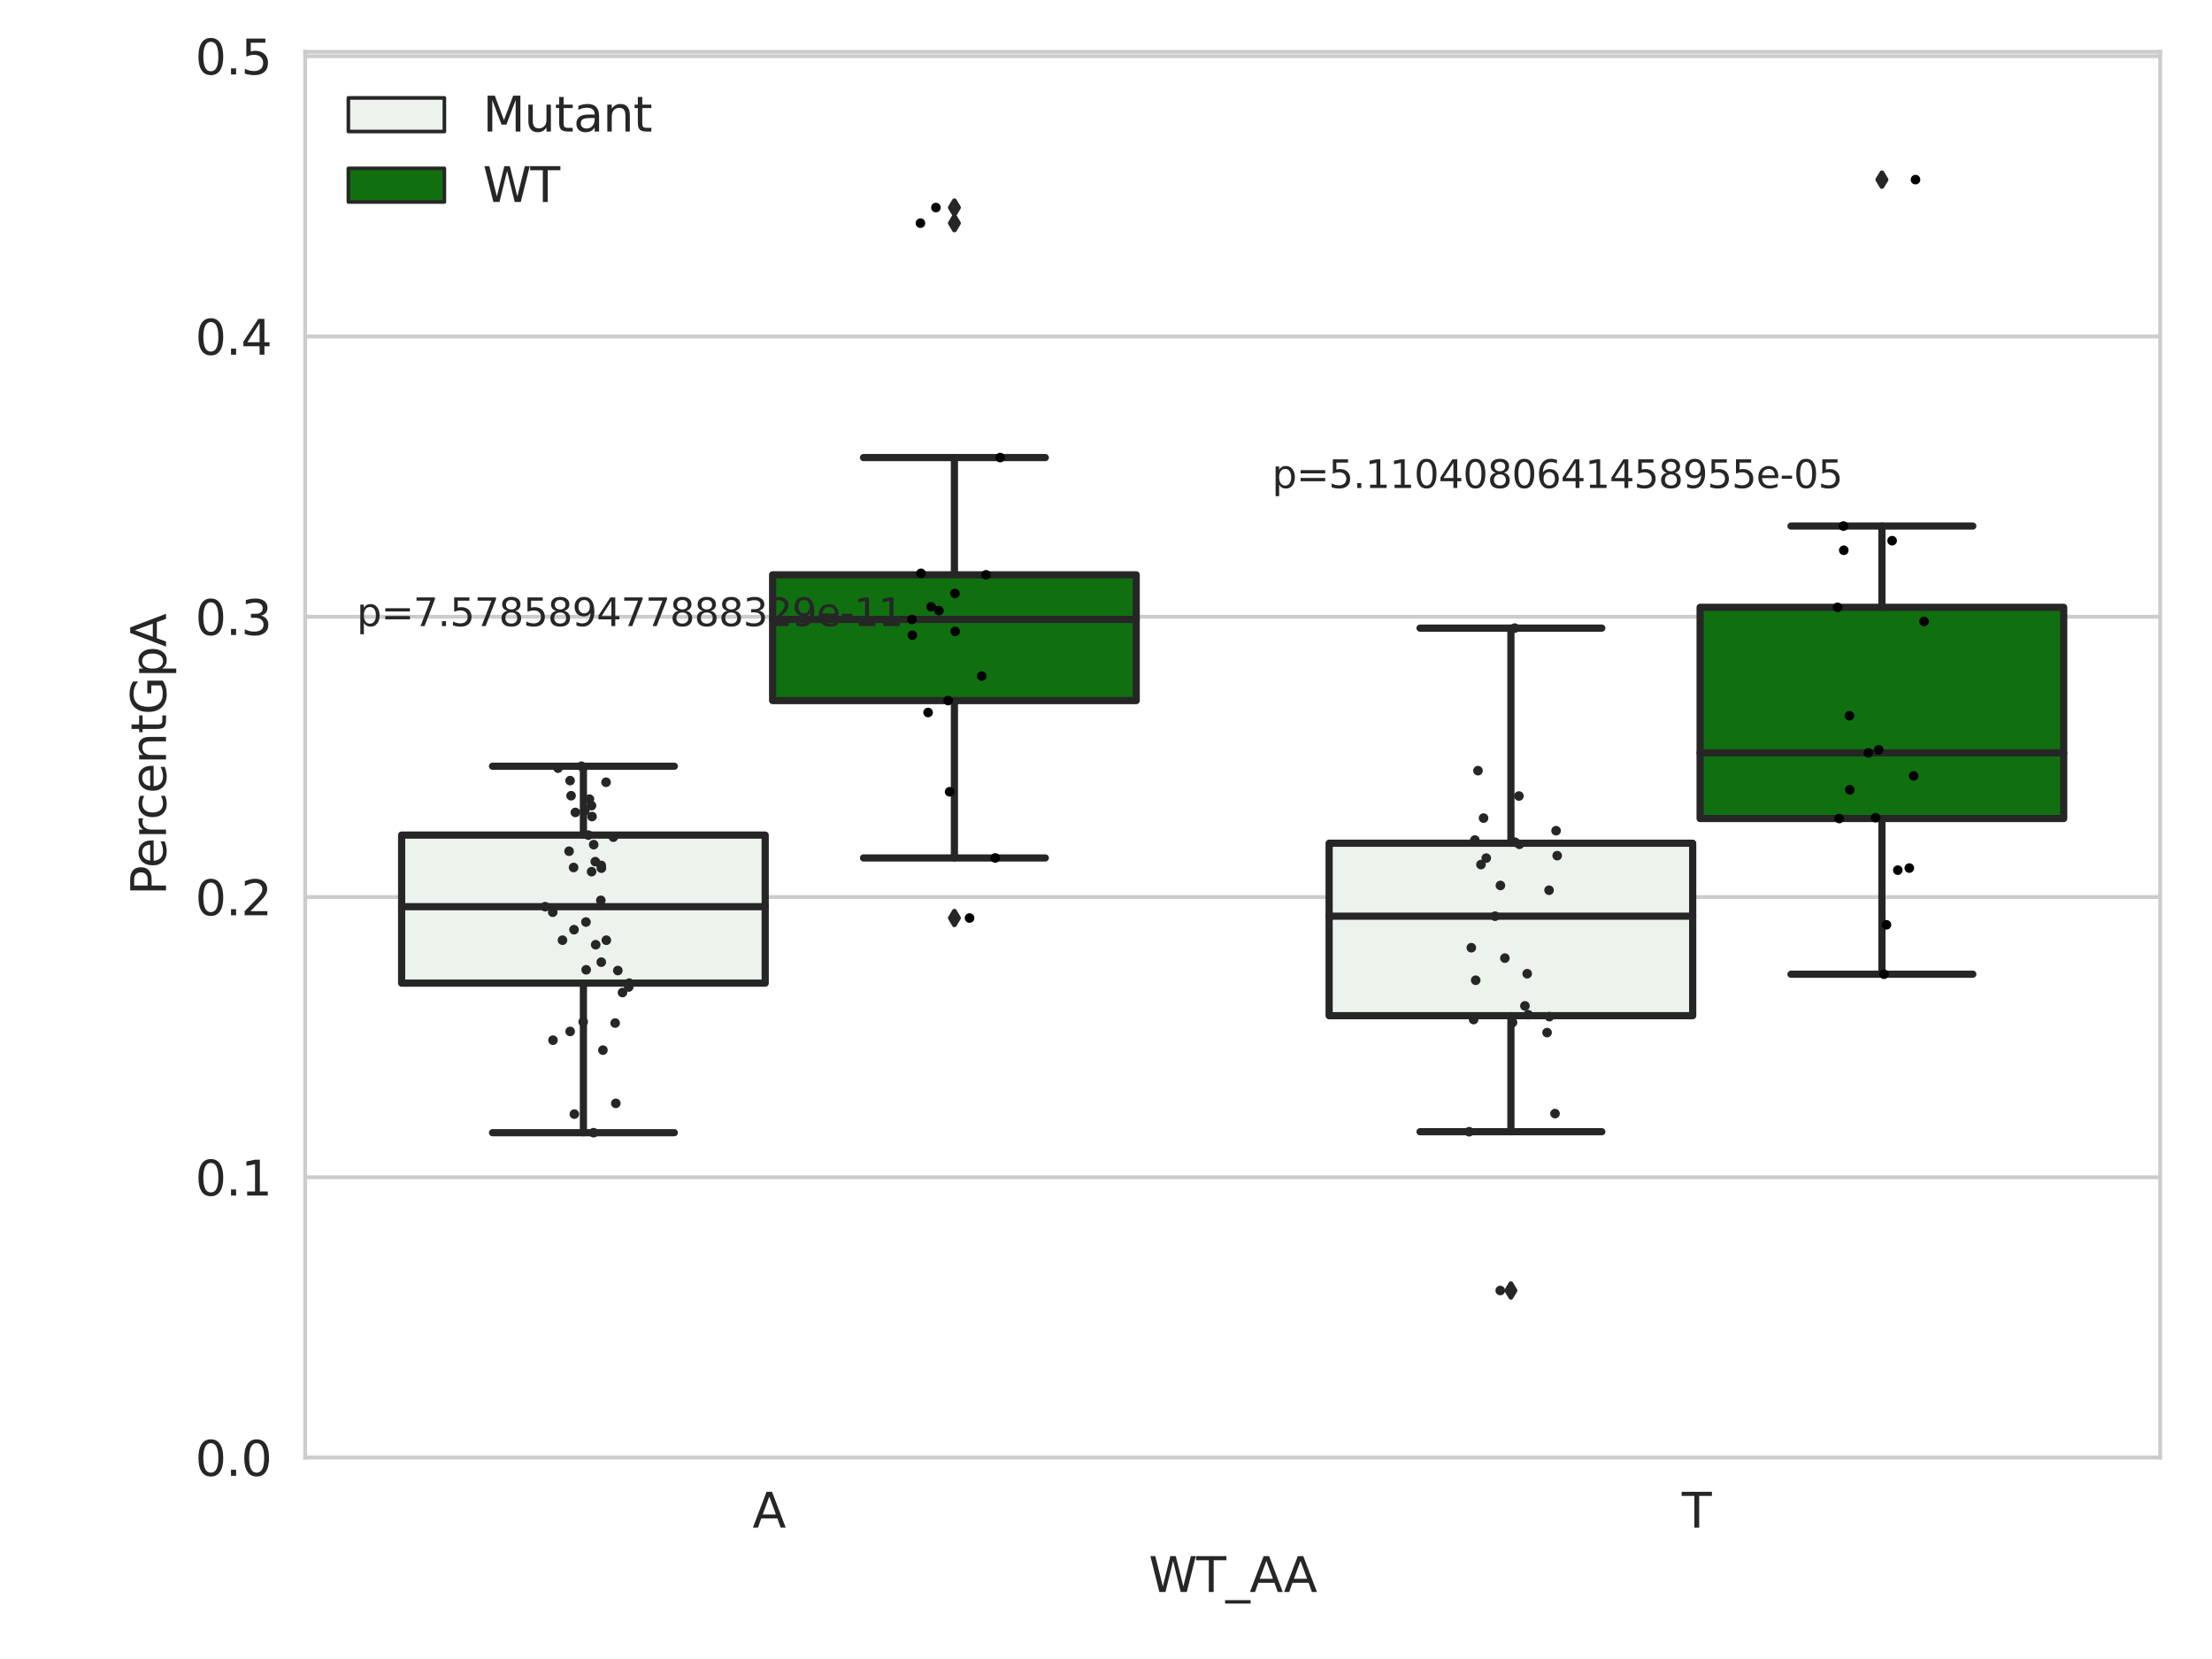 <?xml version="1.0" encoding="utf-8" standalone="no"?>
<!DOCTYPE svg PUBLIC "-//W3C//DTD SVG 1.1//EN"
  "http://www.w3.org/Graphics/SVG/1.1/DTD/svg11.dtd">
<svg xmlns:xlink="http://www.w3.org/1999/xlink" width="460.8pt" height="345.6pt" viewBox="0 0 460.8 345.6" xmlns="http://www.w3.org/2000/svg" version="1.1">
 <defs>
  <style type="text/css">*{stroke-linejoin: round; stroke-linecap: butt}</style>
 </defs>
 <g id="figure_1">
  <g id="patch_1">
   <path d="M 0 345.6 
L 460.8 345.6 
L 460.8 0 
L 0 0 
z
" style="fill: #ffffff"/>
  </g>
  <g id="axes_1">
   <g id="patch_2">
    <path d="M 63.571 303.64 
L 450 303.64 
L 450 10.8 
L 63.571 10.8 
z
" style="fill: #ffffff"/>
   </g>
   <g id="matplotlib.axis_1">
    <g id="xtick_1">
     <g id="text_1">
      <!-- A -->
      <g style="fill: #262626" transform="translate(156.758 318.238)scale(0.1 -0.1)">
       <defs>
        <path id="DejaVuSans-41" d="M 2188 4044 
L 1331 1722 
L 3047 1722 
L 2188 4044 
z
M 1831 4666 
L 2547 4666 
L 4325 0 
L 3669 0 
L 3244 1197 
L 1141 1197 
L 716 0 
L 50 0 
L 1831 4666 
z
" transform="scale(0.016)"/>
       </defs>
       <use xlink:href="#DejaVuSans-41"/>
      </g>
     </g>
    </g>
    <g id="xtick_2">
     <g id="text_2">
      <!-- T -->
      <g style="fill: #262626" transform="translate(350.339 318.238)scale(0.1 -0.1)">
       <defs>
        <path id="DejaVuSans-54" d="M -19 4666 
L 3928 4666 
L 3928 4134 
L 2272 4134 
L 2272 0 
L 1638 0 
L 1638 4134 
L -19 4134 
L -19 4666 
z
" transform="scale(0.016)"/>
       </defs>
       <use xlink:href="#DejaVuSans-54"/>
      </g>
     </g>
    </g>
    <g id="text_3">
     <!-- WT_AA -->
     <g style="fill: #262626" transform="translate(239.31 331.638)scale(0.1 -0.1)">
      <defs>
       <path id="DejaVuSans-57" d="M 213 4666 
L 850 4666 
L 1831 722 
L 2809 4666 
L 3519 4666 
L 4500 722 
L 5478 4666 
L 6119 4666 
L 4947 0 
L 4153 0 
L 3169 4050 
L 2175 0 
L 1381 0 
L 213 4666 
z
" transform="scale(0.016)"/>
       <path id="DejaVuSans-5f" d="M 3263 -1063 
L 3263 -1509 
L -63 -1509 
L -63 -1063 
L 3263 -1063 
z
" transform="scale(0.016)"/>
      </defs>
      <use xlink:href="#DejaVuSans-57"/>
      <use xlink:href="#DejaVuSans-54" x="98.877"/>
      <use xlink:href="#DejaVuSans-5f" x="159.961"/>
      <use xlink:href="#DejaVuSans-41" x="209.961"/>
      <use xlink:href="#DejaVuSans-41" x="281.119"/>
     </g>
    </g>
   </g>
   <g id="matplotlib.axis_2">
    <g id="ytick_1">
     <g id="line2d_1">
      <path d="M 63.571 303.64 
L 450 303.64 
" clip-path="url(#pc7725f3b9b)" style="fill: none; stroke: #cccccc; stroke-width: 0.8; stroke-linecap: round"/>
     </g>
     <g id="text_4">
      <!-- 0.0 -->
      <g style="fill: #262626" transform="translate(40.668 307.439)scale(0.1 -0.1)">
       <defs>
        <path id="DejaVuSans-30" d="M 2034 4250 
Q 1547 4250 1301 3770 
Q 1056 3291 1056 2328 
Q 1056 1369 1301 889 
Q 1547 409 2034 409 
Q 2525 409 2770 889 
Q 3016 1369 3016 2328 
Q 3016 3291 2770 3770 
Q 2525 4250 2034 4250 
z
M 2034 4750 
Q 2819 4750 3233 4129 
Q 3647 3509 3647 2328 
Q 3647 1150 3233 529 
Q 2819 -91 2034 -91 
Q 1250 -91 836 529 
Q 422 1150 422 2328 
Q 422 3509 836 4129 
Q 1250 4750 2034 4750 
z
" transform="scale(0.016)"/>
        <path id="DejaVuSans-2e" d="M 684 794 
L 1344 794 
L 1344 0 
L 684 0 
L 684 794 
z
" transform="scale(0.016)"/>
       </defs>
       <use xlink:href="#DejaVuSans-30"/>
       <use xlink:href="#DejaVuSans-2e" x="63.623"/>
       <use xlink:href="#DejaVuSans-30" x="95.41"/>
      </g>
     </g>
    </g>
    <g id="ytick_2">
     <g id="line2d_2">
      <path d="M 63.571 245.254 
L 450 245.254 
" clip-path="url(#pc7725f3b9b)" style="fill: none; stroke: #cccccc; stroke-width: 0.8; stroke-linecap: round"/>
     </g>
     <g id="text_5">
      <!-- 0.1 -->
      <g style="fill: #262626" transform="translate(40.668 249.053)scale(0.1 -0.1)">
       <defs>
        <path id="DejaVuSans-31" d="M 794 531 
L 1825 531 
L 1825 4091 
L 703 3866 
L 703 4441 
L 1819 4666 
L 2450 4666 
L 2450 531 
L 3481 531 
L 3481 0 
L 794 0 
L 794 531 
z
" transform="scale(0.016)"/>
       </defs>
       <use xlink:href="#DejaVuSans-30"/>
       <use xlink:href="#DejaVuSans-2e" x="63.623"/>
       <use xlink:href="#DejaVuSans-31" x="95.41"/>
      </g>
     </g>
    </g>
    <g id="ytick_3">
     <g id="line2d_3">
      <path d="M 63.571 186.867 
L 450 186.867 
" clip-path="url(#pc7725f3b9b)" style="fill: none; stroke: #cccccc; stroke-width: 0.8; stroke-linecap: round"/>
     </g>
     <g id="text_6">
      <!-- 0.2 -->
      <g style="fill: #262626" transform="translate(40.668 190.666)scale(0.1 -0.1)">
       <defs>
        <path id="DejaVuSans-32" d="M 1228 531 
L 3431 531 
L 3431 0 
L 469 0 
L 469 531 
Q 828 903 1448 1529 
Q 2069 2156 2228 2338 
Q 2531 2678 2651 2914 
Q 2772 3150 2772 3378 
Q 2772 3750 2511 3984 
Q 2250 4219 1831 4219 
Q 1534 4219 1204 4116 
Q 875 4013 500 3803 
L 500 4441 
Q 881 4594 1212 4672 
Q 1544 4750 1819 4750 
Q 2544 4750 2975 4387 
Q 3406 4025 3406 3419 
Q 3406 3131 3298 2873 
Q 3191 2616 2906 2266 
Q 2828 2175 2409 1742 
Q 1991 1309 1228 531 
z
" transform="scale(0.016)"/>
       </defs>
       <use xlink:href="#DejaVuSans-30"/>
       <use xlink:href="#DejaVuSans-2e" x="63.623"/>
       <use xlink:href="#DejaVuSans-32" x="95.41"/>
      </g>
     </g>
    </g>
    <g id="ytick_4">
     <g id="line2d_4">
      <path d="M 63.571 128.481 
L 450 128.481 
" clip-path="url(#pc7725f3b9b)" style="fill: none; stroke: #cccccc; stroke-width: 0.8; stroke-linecap: round"/>
     </g>
     <g id="text_7">
      <!-- 0.3 -->
      <g style="fill: #262626" transform="translate(40.668 132.28)scale(0.1 -0.1)">
       <defs>
        <path id="DejaVuSans-33" d="M 2597 2516 
Q 3050 2419 3304 2112 
Q 3559 1806 3559 1356 
Q 3559 666 3084 287 
Q 2609 -91 1734 -91 
Q 1441 -91 1130 -33 
Q 819 25 488 141 
L 488 750 
Q 750 597 1062 519 
Q 1375 441 1716 441 
Q 2309 441 2620 675 
Q 2931 909 2931 1356 
Q 2931 1769 2642 2001 
Q 2353 2234 1838 2234 
L 1294 2234 
L 1294 2753 
L 1863 2753 
Q 2328 2753 2575 2939 
Q 2822 3125 2822 3475 
Q 2822 3834 2567 4026 
Q 2313 4219 1838 4219 
Q 1578 4219 1281 4162 
Q 984 4106 628 3988 
L 628 4550 
Q 988 4650 1302 4700 
Q 1616 4750 1894 4750 
Q 2613 4750 3031 4423 
Q 3450 4097 3450 3541 
Q 3450 3153 3228 2886 
Q 3006 2619 2597 2516 
z
" transform="scale(0.016)"/>
       </defs>
       <use xlink:href="#DejaVuSans-30"/>
       <use xlink:href="#DejaVuSans-2e" x="63.623"/>
       <use xlink:href="#DejaVuSans-33" x="95.41"/>
      </g>
     </g>
    </g>
    <g id="ytick_5">
     <g id="line2d_5">
      <path d="M 63.571 70.094 
L 450 70.094 
" clip-path="url(#pc7725f3b9b)" style="fill: none; stroke: #cccccc; stroke-width: 0.8; stroke-linecap: round"/>
     </g>
     <g id="text_8">
      <!-- 0.4 -->
      <g style="fill: #262626" transform="translate(40.668 73.893)scale(0.1 -0.1)">
       <defs>
        <path id="DejaVuSans-34" d="M 2419 4116 
L 825 1625 
L 2419 1625 
L 2419 4116 
z
M 2253 4666 
L 3047 4666 
L 3047 1625 
L 3713 1625 
L 3713 1100 
L 3047 1100 
L 3047 0 
L 2419 0 
L 2419 1100 
L 313 1100 
L 313 1709 
L 2253 4666 
z
" transform="scale(0.016)"/>
       </defs>
       <use xlink:href="#DejaVuSans-30"/>
       <use xlink:href="#DejaVuSans-2e" x="63.623"/>
       <use xlink:href="#DejaVuSans-34" x="95.41"/>
      </g>
     </g>
    </g>
    <g id="ytick_6">
     <g id="line2d_6">
      <path d="M 63.571 11.708 
L 450 11.708 
" clip-path="url(#pc7725f3b9b)" style="fill: none; stroke: #cccccc; stroke-width: 0.8; stroke-linecap: round"/>
     </g>
     <g id="text_9">
      <!-- 0.5 -->
      <g style="fill: #262626" transform="translate(40.668 15.507)scale(0.1 -0.1)">
       <defs>
        <path id="DejaVuSans-35" d="M 691 4666 
L 3169 4666 
L 3169 4134 
L 1269 4134 
L 1269 2991 
Q 1406 3038 1543 3061 
Q 1681 3084 1819 3084 
Q 2600 3084 3056 2656 
Q 3513 2228 3513 1497 
Q 3513 744 3044 326 
Q 2575 -91 1722 -91 
Q 1428 -91 1123 -41 
Q 819 9 494 109 
L 494 744 
Q 775 591 1075 516 
Q 1375 441 1709 441 
Q 2250 441 2565 725 
Q 2881 1009 2881 1497 
Q 2881 1984 2565 2268 
Q 2250 2553 1709 2553 
Q 1456 2553 1204 2497 
Q 953 2441 691 2322 
L 691 4666 
z
" transform="scale(0.016)"/>
       </defs>
       <use xlink:href="#DejaVuSans-30"/>
       <use xlink:href="#DejaVuSans-2e" x="63.623"/>
       <use xlink:href="#DejaVuSans-35" x="95.41"/>
      </g>
     </g>
    </g>
    <g id="text_10">
     <!-- PercentGpA -->
     <g style="fill: #262626" transform="translate(34.588 186.497)rotate(-90)scale(0.1 -0.1)">
      <defs>
       <path id="DejaVuSans-50" d="M 1259 4147 
L 1259 2394 
L 2053 2394 
Q 2494 2394 2734 2622 
Q 2975 2850 2975 3272 
Q 2975 3691 2734 3919 
Q 2494 4147 2053 4147 
L 1259 4147 
z
M 628 4666 
L 2053 4666 
Q 2838 4666 3239 4311 
Q 3641 3956 3641 3272 
Q 3641 2581 3239 2228 
Q 2838 1875 2053 1875 
L 1259 1875 
L 1259 0 
L 628 0 
L 628 4666 
z
" transform="scale(0.016)"/>
       <path id="DejaVuSans-65" d="M 3597 1894 
L 3597 1613 
L 953 1613 
Q 991 1019 1311 708 
Q 1631 397 2203 397 
Q 2534 397 2845 478 
Q 3156 559 3463 722 
L 3463 178 
Q 3153 47 2828 -22 
Q 2503 -91 2169 -91 
Q 1331 -91 842 396 
Q 353 884 353 1716 
Q 353 2575 817 3079 
Q 1281 3584 2069 3584 
Q 2775 3584 3186 3129 
Q 3597 2675 3597 1894 
z
M 3022 2063 
Q 3016 2534 2758 2815 
Q 2500 3097 2075 3097 
Q 1594 3097 1305 2825 
Q 1016 2553 972 2059 
L 3022 2063 
z
" transform="scale(0.016)"/>
       <path id="DejaVuSans-72" d="M 2631 2963 
Q 2534 3019 2420 3045 
Q 2306 3072 2169 3072 
Q 1681 3072 1420 2755 
Q 1159 2438 1159 1844 
L 1159 0 
L 581 0 
L 581 3500 
L 1159 3500 
L 1159 2956 
Q 1341 3275 1631 3429 
Q 1922 3584 2338 3584 
Q 2397 3584 2469 3576 
Q 2541 3569 2628 3553 
L 2631 2963 
z
" transform="scale(0.016)"/>
       <path id="DejaVuSans-63" d="M 3122 3366 
L 3122 2828 
Q 2878 2963 2633 3030 
Q 2388 3097 2138 3097 
Q 1578 3097 1268 2742 
Q 959 2388 959 1747 
Q 959 1106 1268 751 
Q 1578 397 2138 397 
Q 2388 397 2633 464 
Q 2878 531 3122 666 
L 3122 134 
Q 2881 22 2623 -34 
Q 2366 -91 2075 -91 
Q 1284 -91 818 406 
Q 353 903 353 1747 
Q 353 2603 823 3093 
Q 1294 3584 2113 3584 
Q 2378 3584 2631 3529 
Q 2884 3475 3122 3366 
z
" transform="scale(0.016)"/>
       <path id="DejaVuSans-6e" d="M 3513 2113 
L 3513 0 
L 2938 0 
L 2938 2094 
Q 2938 2591 2744 2837 
Q 2550 3084 2163 3084 
Q 1697 3084 1428 2787 
Q 1159 2491 1159 1978 
L 1159 0 
L 581 0 
L 581 3500 
L 1159 3500 
L 1159 2956 
Q 1366 3272 1645 3428 
Q 1925 3584 2291 3584 
Q 2894 3584 3203 3211 
Q 3513 2838 3513 2113 
z
" transform="scale(0.016)"/>
       <path id="DejaVuSans-74" d="M 1172 4494 
L 1172 3500 
L 2356 3500 
L 2356 3053 
L 1172 3053 
L 1172 1153 
Q 1172 725 1289 603 
Q 1406 481 1766 481 
L 2356 481 
L 2356 0 
L 1766 0 
Q 1100 0 847 248 
Q 594 497 594 1153 
L 594 3053 
L 172 3053 
L 172 3500 
L 594 3500 
L 594 4494 
L 1172 4494 
z
" transform="scale(0.016)"/>
       <path id="DejaVuSans-47" d="M 3809 666 
L 3809 1919 
L 2778 1919 
L 2778 2438 
L 4434 2438 
L 4434 434 
Q 4069 175 3628 42 
Q 3188 -91 2688 -91 
Q 1594 -91 976 548 
Q 359 1188 359 2328 
Q 359 3472 976 4111 
Q 1594 4750 2688 4750 
Q 3144 4750 3555 4637 
Q 3966 4525 4313 4306 
L 4313 3634 
Q 3963 3931 3569 4081 
Q 3175 4231 2741 4231 
Q 1884 4231 1454 3753 
Q 1025 3275 1025 2328 
Q 1025 1384 1454 906 
Q 1884 428 2741 428 
Q 3075 428 3337 486 
Q 3600 544 3809 666 
z
" transform="scale(0.016)"/>
       <path id="DejaVuSans-70" d="M 1159 525 
L 1159 -1331 
L 581 -1331 
L 581 3500 
L 1159 3500 
L 1159 2969 
Q 1341 3281 1617 3432 
Q 1894 3584 2278 3584 
Q 2916 3584 3314 3078 
Q 3713 2572 3713 1747 
Q 3713 922 3314 415 
Q 2916 -91 2278 -91 
Q 1894 -91 1617 61 
Q 1341 213 1159 525 
z
M 3116 1747 
Q 3116 2381 2855 2742 
Q 2594 3103 2138 3103 
Q 1681 3103 1420 2742 
Q 1159 2381 1159 1747 
Q 1159 1113 1420 752 
Q 1681 391 2138 391 
Q 2594 391 2855 752 
Q 3116 1113 3116 1747 
z
" transform="scale(0.016)"/>
      </defs>
      <use xlink:href="#DejaVuSans-50"/>
      <use xlink:href="#DejaVuSans-65" x="56.678"/>
      <use xlink:href="#DejaVuSans-72" x="118.201"/>
      <use xlink:href="#DejaVuSans-63" x="157.064"/>
      <use xlink:href="#DejaVuSans-65" x="212.045"/>
      <use xlink:href="#DejaVuSans-6e" x="273.568"/>
      <use xlink:href="#DejaVuSans-74" x="336.947"/>
      <use xlink:href="#DejaVuSans-47" x="376.156"/>
      <use xlink:href="#DejaVuSans-70" x="453.646"/>
      <use xlink:href="#DejaVuSans-41" x="517.123"/>
     </g>
    </g>
   </g>
   <g id="patch_3">
    <path d="M 83.666 204.808 
L 159.406 204.808 
L 159.406 173.966 
L 83.666 173.966 
L 83.666 204.808 
z
" clip-path="url(#pc7725f3b9b)" style="fill: #ecf2ec; stroke: #262626; stroke-width: 1.5; stroke-linejoin: miter"/>
   </g>
   <g id="patch_4">
    <path d="M 160.951 145.947 
L 236.691 145.947 
L 236.691 119.747 
L 160.951 119.747 
L 160.951 145.947 
z
" clip-path="url(#pc7725f3b9b)" style="fill: #107010; stroke: #262626; stroke-width: 1.5; stroke-linejoin: miter"/>
   </g>
   <g id="patch_5">
    <path d="M 276.88 211.583 
L 352.62 211.583 
L 352.62 175.662 
L 276.88 175.662 
L 276.88 211.583 
z
" clip-path="url(#pc7725f3b9b)" style="fill: #ecf2ec; stroke: #262626; stroke-width: 1.5; stroke-linejoin: miter"/>
   </g>
   <g id="patch_6">
    <path d="M 354.166 170.511 
L 429.906 170.511 
L 429.906 126.515 
L 354.166 126.515 
L 354.166 170.511 
z
" clip-path="url(#pc7725f3b9b)" style="fill: #107010; stroke: #262626; stroke-width: 1.5; stroke-linejoin: miter"/>
   </g>
   <g id="patch_7">
    <path d="M 160.178 303.64 
L 160.178 303.64 
L 160.178 303.64 
L 160.178 303.64 
z
" clip-path="url(#pc7725f3b9b)" style="fill: #ecf2ec; stroke: #262626; stroke-width: 0.75; stroke-linejoin: miter"/>
   </g>
   <g id="patch_8">
    <path d="M 160.178 303.64 
L 160.178 303.64 
L 160.178 303.64 
L 160.178 303.64 
z
" clip-path="url(#pc7725f3b9b)" style="fill: #107010; stroke: #262626; stroke-width: 0.75; stroke-linejoin: miter"/>
   </g>
   <g id="PathCollection_1"/>
   <g id="PathCollection_2"/>
   <g id="line2d_7">
    <path d="M 121.536 204.808 
L 121.536 235.961 
" clip-path="url(#pc7725f3b9b)" style="fill: none; stroke: #262626; stroke-width: 1.5; stroke-linecap: round"/>
   </g>
   <g id="line2d_8">
    <path d="M 121.536 173.966 
L 121.536 159.619 
" clip-path="url(#pc7725f3b9b)" style="fill: none; stroke: #262626; stroke-width: 1.5; stroke-linecap: round"/>
   </g>
   <g id="line2d_9">
    <path d="M 102.601 235.961 
L 140.471 235.961 
" clip-path="url(#pc7725f3b9b)" style="fill: none; stroke: #262626; stroke-width: 1.5; stroke-linecap: round"/>
   </g>
   <g id="line2d_10">
    <path d="M 102.601 159.619 
L 140.471 159.619 
" clip-path="url(#pc7725f3b9b)" style="fill: none; stroke: #262626; stroke-width: 1.5; stroke-linecap: round"/>
   </g>
   <g id="line2d_11"/>
   <g id="line2d_12">
    <path d="M 198.821 145.947 
L 198.821 178.725 
" clip-path="url(#pc7725f3b9b)" style="fill: none; stroke: #262626; stroke-width: 1.5; stroke-linecap: round"/>
   </g>
   <g id="line2d_13">
    <path d="M 198.821 119.747 
L 198.821 95.32 
" clip-path="url(#pc7725f3b9b)" style="fill: none; stroke: #262626; stroke-width: 1.5; stroke-linecap: round"/>
   </g>
   <g id="line2d_14">
    <path d="M 179.886 178.725 
L 217.756 178.725 
" clip-path="url(#pc7725f3b9b)" style="fill: none; stroke: #262626; stroke-width: 1.5; stroke-linecap: round"/>
   </g>
   <g id="line2d_15">
    <path d="M 179.886 95.32 
L 217.756 95.32 
" clip-path="url(#pc7725f3b9b)" style="fill: none; stroke: #262626; stroke-width: 1.5; stroke-linecap: round"/>
   </g>
   <g id="line2d_16">
    <defs>
     <path id="m3c42272bd3" d="M -0 1.414 
L 0.849 0 
L 0 -1.414 
L -0.849 -0 
z
" style="stroke: #262626; stroke-linejoin: miter"/>
    </defs>
    <g clip-path="url(#pc7725f3b9b)">
     <use xlink:href="#m3c42272bd3" x="198.821" y="191.238" style="fill: #262626; stroke: #262626; stroke-linejoin: miter"/>
     <use xlink:href="#m3c42272bd3" x="198.821" y="43.237" style="fill: #262626; stroke: #262626; stroke-linejoin: miter"/>
     <use xlink:href="#m3c42272bd3" x="198.821" y="46.489" style="fill: #262626; stroke: #262626; stroke-linejoin: miter"/>
    </g>
   </g>
   <g id="line2d_17">
    <path d="M 314.75 211.583 
L 314.75 235.759 
" clip-path="url(#pc7725f3b9b)" style="fill: none; stroke: #262626; stroke-width: 1.5; stroke-linecap: round"/>
   </g>
   <g id="line2d_18">
    <path d="M 314.75 175.662 
L 314.75 130.849 
" clip-path="url(#pc7725f3b9b)" style="fill: none; stroke: #262626; stroke-width: 1.5; stroke-linecap: round"/>
   </g>
   <g id="line2d_19">
    <path d="M 295.815 235.759 
L 333.685 235.759 
" clip-path="url(#pc7725f3b9b)" style="fill: none; stroke: #262626; stroke-width: 1.5; stroke-linecap: round"/>
   </g>
   <g id="line2d_20">
    <path d="M 295.815 130.849 
L 333.685 130.849 
" clip-path="url(#pc7725f3b9b)" style="fill: none; stroke: #262626; stroke-width: 1.5; stroke-linecap: round"/>
   </g>
   <g id="line2d_21">
    <g clip-path="url(#pc7725f3b9b)">
     <use xlink:href="#m3c42272bd3" x="314.75" y="268.836" style="fill: #262626; stroke: #262626; stroke-linejoin: miter"/>
    </g>
   </g>
   <g id="line2d_22">
    <path d="M 392.036 170.511 
L 392.036 202.948 
" clip-path="url(#pc7725f3b9b)" style="fill: none; stroke: #262626; stroke-width: 1.5; stroke-linecap: round"/>
   </g>
   <g id="line2d_23">
    <path d="M 392.036 126.515 
L 392.036 109.589 
" clip-path="url(#pc7725f3b9b)" style="fill: none; stroke: #262626; stroke-width: 1.5; stroke-linecap: round"/>
   </g>
   <g id="line2d_24">
    <path d="M 373.101 202.948 
L 410.971 202.948 
" clip-path="url(#pc7725f3b9b)" style="fill: none; stroke: #262626; stroke-width: 1.5; stroke-linecap: round"/>
   </g>
   <g id="line2d_25">
    <path d="M 373.101 109.589 
L 410.971 109.589 
" clip-path="url(#pc7725f3b9b)" style="fill: none; stroke: #262626; stroke-width: 1.5; stroke-linecap: round"/>
   </g>
   <g id="line2d_26">
    <g clip-path="url(#pc7725f3b9b)">
     <use xlink:href="#m3c42272bd3" x="392.036" y="37.422" style="fill: #262626; stroke: #262626; stroke-linejoin: miter"/>
    </g>
   </g>
   <g id="line2d_27">
    <path d="M 83.666 188.88 
L 159.406 188.88 
" clip-path="url(#pc7725f3b9b)" style="fill: none; stroke: #262626; stroke-width: 1.5; stroke-linecap: round"/>
   </g>
   <g id="line2d_28">
    <path d="M 160.951 129.038 
L 236.691 129.038 
" clip-path="url(#pc7725f3b9b)" style="fill: none; stroke: #262626; stroke-width: 1.5; stroke-linecap: round"/>
   </g>
   <g id="line2d_29">
    <path d="M 276.88 190.86 
L 352.62 190.86 
" clip-path="url(#pc7725f3b9b)" style="fill: none; stroke: #262626; stroke-width: 1.5; stroke-linecap: round"/>
   </g>
   <g id="line2d_30">
    <path d="M 354.166 156.839 
L 429.906 156.839 
" clip-path="url(#pc7725f3b9b)" style="fill: none; stroke: #262626; stroke-width: 1.5; stroke-linecap: round"/>
   </g>
   <g id="patch_9">
    <path d="M 63.571 303.64 
L 63.571 10.8 
" style="fill: none; stroke: #cccccc; stroke-width: 0.8; stroke-linejoin: miter; stroke-linecap: square"/>
   </g>
   <g id="patch_10">
    <path d="M 450 303.64 
L 450 10.8 
" style="fill: none; stroke: #cccccc; stroke-width: 0.8; stroke-linejoin: miter; stroke-linecap: square"/>
   </g>
   <g id="patch_11">
    <path d="M 63.571 303.64 
L 450 303.64 
" style="fill: none; stroke: #cccccc; stroke-width: 0.8; stroke-linejoin: miter; stroke-linecap: square"/>
   </g>
   <g id="patch_12">
    <path d="M 63.571 10.8 
L 450 10.8 
" style="fill: none; stroke: #cccccc; stroke-width: 0.8; stroke-linejoin: miter; stroke-linecap: square"/>
   </g>
   <g id="PathCollection_3">
    <defs>
     <path id="C0_0_c98c454660" d="M 0 1 
C 0.265 1 0.52 0.895 0.707 0.707 
C 0.895 0.52 1 0.265 1 -0 
C 1 -0.265 0.895 -0.52 0.707 -0.707 
C 0.52 -0.895 0.265 -1 0 -1 
C -0.265 -1 -0.52 -0.895 -0.707 -0.707 
C -0.895 -0.52 -1 -0.265 -1 0 
C -1 0.265 -0.895 0.52 -0.707 0.707 
C -0.52 0.895 -0.265 1 0 1 
z
"/>
    </defs>
    <g clip-path="url(#pc7725f3b9b)">
     <use xlink:href="#C0_0_c98c454660" x="115.148" y="190.032" style="fill: #262626"/>
    </g>
    <g clip-path="url(#pc7725f3b9b)">
     <use xlink:href="#C0_0_c98c454660" x="113.57" y="188.88" style="fill: #262626"/>
    </g>
    <g clip-path="url(#pc7725f3b9b)">
     <use xlink:href="#C0_0_c98c454660" x="128.148" y="213.121" style="fill: #262626"/>
    </g>
    <g clip-path="url(#pc7725f3b9b)">
     <use xlink:href="#C0_0_c98c454660" x="121.127" y="159.619" style="fill: #262626"/>
    </g>
    <g clip-path="url(#pc7725f3b9b)">
     <use xlink:href="#C0_0_c98c454660" x="128.706" y="202.18" style="fill: #262626"/>
    </g>
    <g clip-path="url(#pc7725f3b9b)">
     <use xlink:href="#C0_0_c98c454660" x="125.163" y="187.558" style="fill: #262626"/>
    </g>
    <g clip-path="url(#pc7725f3b9b)">
     <use xlink:href="#C0_0_c98c454660" x="117.176" y="195.859" style="fill: #262626"/>
    </g>
    <g clip-path="url(#pc7725f3b9b)">
     <use xlink:href="#C0_0_c98c454660" x="131.083" y="204.808" style="fill: #262626"/>
    </g>
    <g clip-path="url(#pc7725f3b9b)">
     <use xlink:href="#C0_0_c98c454660" x="121.487" y="212.874" style="fill: #262626"/>
    </g>
    <g clip-path="url(#pc7725f3b9b)">
     <use xlink:href="#C0_0_c98c454660" x="115.197" y="216.689" style="fill: #262626"/>
    </g>
    <g clip-path="url(#pc7725f3b9b)">
     <use xlink:href="#C0_0_c98c454660" x="121.832" y="168.884" style="fill: #262626"/>
    </g>
    <g clip-path="url(#pc7725f3b9b)">
     <use xlink:href="#C0_0_c98c454660" x="119.856" y="169.244" style="fill: #262626"/>
    </g>
    <g clip-path="url(#pc7725f3b9b)">
     <use xlink:href="#C0_0_c98c454660" x="123.24" y="181.587" style="fill: #262626"/>
    </g>
    <g clip-path="url(#pc7725f3b9b)">
     <use xlink:href="#C0_0_c98c454660" x="126.252" y="162.954" style="fill: #262626"/>
    </g>
    <g clip-path="url(#pc7725f3b9b)">
     <use xlink:href="#C0_0_c98c454660" x="116.249" y="160.012" style="fill: #262626"/>
    </g>
    <g clip-path="url(#pc7725f3b9b)">
     <use xlink:href="#C0_0_c98c454660" x="124.093" y="196.799" style="fill: #262626"/>
    </g>
    <g clip-path="url(#pc7725f3b9b)">
     <use xlink:href="#C0_0_c98c454660" x="127.777" y="174.397" style="fill: #262626"/>
    </g>
    <g clip-path="url(#pc7725f3b9b)">
     <use xlink:href="#C0_0_c98c454660" x="118.761" y="162.616" style="fill: #262626"/>
    </g>
    <g clip-path="url(#pc7725f3b9b)">
     <use xlink:href="#C0_0_c98c454660" x="123.221" y="167.833" style="fill: #262626"/>
    </g>
    <g clip-path="url(#pc7725f3b9b)">
     <use xlink:href="#C0_0_c98c454660" x="119.491" y="180.713" style="fill: #262626"/>
    </g>
    <g clip-path="url(#pc7725f3b9b)">
     <use xlink:href="#C0_0_c98c454660" x="122.56" y="173.966" style="fill: #262626"/>
    </g>
    <g clip-path="url(#pc7725f3b9b)">
     <use xlink:href="#C0_0_c98c454660" x="123.331" y="170.099" style="fill: #262626"/>
    </g>
    <g clip-path="url(#pc7725f3b9b)">
     <use xlink:href="#C0_0_c98c454660" x="124.007" y="179.497" style="fill: #262626"/>
    </g>
    <g clip-path="url(#pc7725f3b9b)">
     <use xlink:href="#C0_0_c98c454660" x="122.113" y="202.026" style="fill: #262626"/>
    </g>
    <g clip-path="url(#pc7725f3b9b)">
     <use xlink:href="#C0_0_c98c454660" x="118.966" y="165.761" style="fill: #262626"/>
    </g>
    <g clip-path="url(#pc7725f3b9b)">
     <use xlink:href="#C0_0_c98c454660" x="122.067" y="192.078" style="fill: #262626"/>
    </g>
    <g clip-path="url(#pc7725f3b9b)">
     <use xlink:href="#C0_0_c98c454660" x="118.549" y="177.327" style="fill: #262626"/>
    </g>
    <g clip-path="url(#pc7725f3b9b)">
     <use xlink:href="#C0_0_c98c454660" x="126.313" y="195.864" style="fill: #262626"/>
    </g>
    <g clip-path="url(#pc7725f3b9b)">
     <use xlink:href="#C0_0_c98c454660" x="119.578" y="193.667" style="fill: #262626"/>
    </g>
    <g clip-path="url(#pc7725f3b9b)">
     <use xlink:href="#C0_0_c98c454660" x="123.651" y="235.961" style="fill: #262626"/>
    </g>
    <g clip-path="url(#pc7725f3b9b)">
     <use xlink:href="#C0_0_c98c454660" x="122.795" y="166.476" style="fill: #262626"/>
    </g>
    <g clip-path="url(#pc7725f3b9b)">
     <use xlink:href="#C0_0_c98c454660" x="125.257" y="200.437" style="fill: #262626"/>
    </g>
    <g clip-path="url(#pc7725f3b9b)">
     <use xlink:href="#C0_0_c98c454660" x="130.972" y="205.611" style="fill: #262626"/>
    </g>
    <g clip-path="url(#pc7725f3b9b)">
     <use xlink:href="#C0_0_c98c454660" x="123.679" y="175.955" style="fill: #262626"/>
    </g>
    <g clip-path="url(#pc7725f3b9b)">
     <use xlink:href="#C0_0_c98c454660" x="125.6" y="218.763" style="fill: #262626"/>
    </g>
    <g clip-path="url(#pc7725f3b9b)">
     <use xlink:href="#C0_0_c98c454660" x="118.77" y="214.869" style="fill: #262626"/>
    </g>
    <g clip-path="url(#pc7725f3b9b)">
     <use xlink:href="#C0_0_c98c454660" x="128.284" y="229.851" style="fill: #262626"/>
    </g>
    <g clip-path="url(#pc7725f3b9b)">
     <use xlink:href="#C0_0_c98c454660" x="125.285" y="180.86" style="fill: #262626"/>
    </g>
    <g clip-path="url(#pc7725f3b9b)">
     <use xlink:href="#C0_0_c98c454660" x="119.649" y="232.088" style="fill: #262626"/>
    </g>
    <g clip-path="url(#pc7725f3b9b)">
     <use xlink:href="#C0_0_c98c454660" x="129.677" y="206.765" style="fill: #262626"/>
    </g>
    <g clip-path="url(#pc7725f3b9b)">
     <use xlink:href="#C0_0_c98c454660" x="125.242" y="180.276" style="fill: #262626"/>
    </g>
   </g>
   <g id="PathCollection_4">
    <defs>
     <path id="C1_0_496fb6b531" d="M 0 1 
C 0.265 1 0.52 0.895 0.707 0.707 
C 0.895 0.52 1 0.265 1 -0 
C 1 -0.265 0.895 -0.52 0.707 -0.707 
C 0.52 -0.895 0.265 -1 0 -1 
C -0.265 -1 -0.52 -0.895 -0.707 -0.707 
C -0.895 -0.52 -1 -0.265 -1 0 
C -1 0.265 -0.895 0.52 -0.707 0.707 
C -0.52 0.895 -0.265 1 0 1 
z
"/>
    </defs>
    <g clip-path="url(#pc7725f3b9b)">
     <use xlink:href="#C1_0_496fb6b531" x="207.334" y="178.725"/>
    </g>
    <g clip-path="url(#pc7725f3b9b)">
     <use xlink:href="#C1_0_496fb6b531" x="195.6" y="127.199"/>
    </g>
    <g clip-path="url(#pc7725f3b9b)">
     <use xlink:href="#C1_0_496fb6b531" x="191.856" y="119.43"/>
    </g>
    <g clip-path="url(#pc7725f3b9b)">
     <use xlink:href="#C1_0_496fb6b531" x="197.819" y="164.942"/>
    </g>
    <g clip-path="url(#pc7725f3b9b)">
     <use xlink:href="#C1_0_496fb6b531" x="193.961" y="126.406"/>
    </g>
    <g clip-path="url(#pc7725f3b9b)">
     <use xlink:href="#C1_0_496fb6b531" x="197.509" y="145.947"/>
    </g>
    <g clip-path="url(#pc7725f3b9b)">
     <use xlink:href="#C1_0_496fb6b531" x="198.936" y="123.635"/>
    </g>
    <g clip-path="url(#pc7725f3b9b)">
     <use xlink:href="#C1_0_496fb6b531" x="205.414" y="119.747"/>
    </g>
    <g clip-path="url(#pc7725f3b9b)">
     <use xlink:href="#C1_0_496fb6b531" x="204.521" y="140.841"/>
    </g>
    <g clip-path="url(#pc7725f3b9b)">
     <use xlink:href="#C1_0_496fb6b531" x="198.984" y="131.529"/>
    </g>
    <g clip-path="url(#pc7725f3b9b)">
     <use xlink:href="#C1_0_496fb6b531" x="190.062" y="132.314"/>
    </g>
    <g clip-path="url(#pc7725f3b9b)">
     <use xlink:href="#C1_0_496fb6b531" x="189.985" y="129.038"/>
    </g>
    <g clip-path="url(#pc7725f3b9b)">
     <use xlink:href="#C1_0_496fb6b531" x="193.337" y="148.425"/>
    </g>
    <g clip-path="url(#pc7725f3b9b)">
     <use xlink:href="#C1_0_496fb6b531" x="201.975" y="191.238"/>
    </g>
    <g clip-path="url(#pc7725f3b9b)">
     <use xlink:href="#C1_0_496fb6b531" x="208.353" y="95.32"/>
    </g>
    <g clip-path="url(#pc7725f3b9b)">
     <use xlink:href="#C1_0_496fb6b531" x="194.971" y="43.237"/>
    </g>
    <g clip-path="url(#pc7725f3b9b)">
     <use xlink:href="#C1_0_496fb6b531" x="191.745" y="46.489"/>
    </g>
   </g>
   <g id="PathCollection_5">
    <defs>
     <path id="C2_0_c269a9fc4c" d="M 0 1 
C 0.265 1 0.52 0.895 0.707 0.707 
C 0.895 0.52 1 0.265 1 -0 
C 1 -0.265 0.895 -0.52 0.707 -0.707 
C 0.52 -0.895 0.265 -1 0 -1 
C -0.265 -1 -0.52 -0.895 -0.707 -0.707 
C -0.895 -0.52 -1 -0.265 -1 0 
C -1 0.265 -0.895 0.52 -0.707 0.707 
C -0.52 0.895 -0.265 1 0 1 
z
"/>
    </defs>
    <g clip-path="url(#pc7725f3b9b)">
     <use xlink:href="#C2_0_c269a9fc4c" x="318.344" y="211.377" style="fill: #262626"/>
    </g>
    <g clip-path="url(#pc7725f3b9b)">
     <use xlink:href="#C2_0_c269a9fc4c" x="307.416" y="204.2" style="fill: #262626"/>
    </g>
    <g clip-path="url(#pc7725f3b9b)">
     <use xlink:href="#C2_0_c269a9fc4c" x="306.504" y="197.428" style="fill: #262626"/>
    </g>
    <g clip-path="url(#pc7725f3b9b)">
     <use xlink:href="#C2_0_c269a9fc4c" x="309.611" y="178.762" style="fill: #262626"/>
    </g>
    <g clip-path="url(#pc7725f3b9b)">
     <use xlink:href="#C2_0_c269a9fc4c" x="324.16" y="173.054" style="fill: #262626"/>
    </g>
    <g clip-path="url(#pc7725f3b9b)">
     <use xlink:href="#C2_0_c269a9fc4c" x="315.604" y="175.441" style="fill: #262626"/>
    </g>
    <g clip-path="url(#pc7725f3b9b)">
     <use xlink:href="#C2_0_c269a9fc4c" x="322.772" y="211.788" style="fill: #262626"/>
    </g>
    <g clip-path="url(#pc7725f3b9b)">
     <use xlink:href="#C2_0_c269a9fc4c" x="311.455" y="190.86" style="fill: #262626"/>
    </g>
    <g clip-path="url(#pc7725f3b9b)">
     <use xlink:href="#C2_0_c269a9fc4c" x="315.545" y="130.849" style="fill: #262626"/>
    </g>
    <g clip-path="url(#pc7725f3b9b)">
     <use xlink:href="#C2_0_c269a9fc4c" x="322.286" y="215.108" style="fill: #262626"/>
    </g>
    <g clip-path="url(#pc7725f3b9b)">
     <use xlink:href="#C2_0_c269a9fc4c" x="306.984" y="212.392" style="fill: #262626"/>
    </g>
    <g clip-path="url(#pc7725f3b9b)">
     <use xlink:href="#C2_0_c269a9fc4c" x="318.143" y="202.842" style="fill: #262626"/>
    </g>
    <g clip-path="url(#pc7725f3b9b)">
     <use xlink:href="#C2_0_c269a9fc4c" x="308.513" y="180.109" style="fill: #262626"/>
    </g>
    <g clip-path="url(#pc7725f3b9b)">
     <use xlink:href="#C2_0_c269a9fc4c" x="315.092" y="213.004" style="fill: #262626"/>
    </g>
    <g clip-path="url(#pc7725f3b9b)">
     <use xlink:href="#C2_0_c269a9fc4c" x="316.525" y="175.884" style="fill: #262626"/>
    </g>
    <g clip-path="url(#pc7725f3b9b)">
     <use xlink:href="#C2_0_c269a9fc4c" x="306.056" y="235.759" style="fill: #262626"/>
    </g>
    <g clip-path="url(#pc7725f3b9b)">
     <use xlink:href="#C2_0_c269a9fc4c" x="322.697" y="185.453" style="fill: #262626"/>
    </g>
    <g clip-path="url(#pc7725f3b9b)">
     <use xlink:href="#C2_0_c269a9fc4c" x="313.493" y="199.593" style="fill: #262626"/>
    </g>
    <g clip-path="url(#pc7725f3b9b)">
     <use xlink:href="#C2_0_c269a9fc4c" x="307.241" y="174.997" style="fill: #262626"/>
    </g>
    <g clip-path="url(#pc7725f3b9b)">
     <use xlink:href="#C2_0_c269a9fc4c" x="323.939" y="231.982" style="fill: #262626"/>
    </g>
    <g clip-path="url(#pc7725f3b9b)">
     <use xlink:href="#C2_0_c269a9fc4c" x="317.672" y="209.543" style="fill: #262626"/>
    </g>
    <g clip-path="url(#pc7725f3b9b)">
     <use xlink:href="#C2_0_c269a9fc4c" x="312.565" y="184.458" style="fill: #262626"/>
    </g>
    <g clip-path="url(#pc7725f3b9b)">
     <use xlink:href="#C2_0_c269a9fc4c" x="312.528" y="268.836" style="fill: #262626"/>
    </g>
    <g clip-path="url(#pc7725f3b9b)">
     <use xlink:href="#C2_0_c269a9fc4c" x="307.893" y="160.543" style="fill: #262626"/>
    </g>
    <g clip-path="url(#pc7725f3b9b)">
     <use xlink:href="#C2_0_c269a9fc4c" x="324.391" y="178.251" style="fill: #262626"/>
    </g>
    <g clip-path="url(#pc7725f3b9b)">
     <use xlink:href="#C2_0_c269a9fc4c" x="316.424" y="165.824" style="fill: #262626"/>
    </g>
    <g clip-path="url(#pc7725f3b9b)">
     <use xlink:href="#C2_0_c269a9fc4c" x="309.051" y="170.422" style="fill: #262626"/>
    </g>
   </g>
   <g id="PathCollection_6">
    <defs>
     <path id="C3_0_eab1639ab6" d="M 0 1 
C 0.265 1 0.52 0.895 0.707 0.707 
C 0.895 0.52 1 0.265 1 -0 
C 1 -0.265 0.895 -0.52 0.707 -0.707 
C 0.52 -0.895 0.265 -1 0 -1 
C -0.265 -1 -0.52 -0.895 -0.707 -0.707 
C -0.895 -0.52 -1 -0.265 -1 0 
C -1 0.265 -0.895 0.52 -0.707 0.707 
C -0.52 0.895 -0.265 1 0 1 
z
"/>
    </defs>
    <g clip-path="url(#pc7725f3b9b)">
     <use xlink:href="#C3_0_eab1639ab6" x="397.744" y="180.835"/>
    </g>
    <g clip-path="url(#pc7725f3b9b)">
     <use xlink:href="#C3_0_eab1639ab6" x="398.651" y="161.629"/>
    </g>
    <g clip-path="url(#pc7725f3b9b)">
     <use xlink:href="#C3_0_eab1639ab6" x="392.48" y="202.948"/>
    </g>
    <g clip-path="url(#pc7725f3b9b)">
     <use xlink:href="#C3_0_eab1639ab6" x="399.034" y="37.422"/>
    </g>
    <g clip-path="url(#pc7725f3b9b)">
     <use xlink:href="#C3_0_eab1639ab6" x="389.204" y="156.839"/>
    </g>
    <g clip-path="url(#pc7725f3b9b)">
     <use xlink:href="#C3_0_eab1639ab6" x="392.987" y="192.656"/>
    </g>
    <g clip-path="url(#pc7725f3b9b)">
     <use xlink:href="#C3_0_eab1639ab6" x="394.163" y="112.636"/>
    </g>
    <g clip-path="url(#pc7725f3b9b)">
     <use xlink:href="#C3_0_eab1639ab6" x="390.725" y="170.343"/>
    </g>
    <g clip-path="url(#pc7725f3b9b)">
     <use xlink:href="#C3_0_eab1639ab6" x="384.037" y="109.589"/>
    </g>
    <g clip-path="url(#pc7725f3b9b)">
     <use xlink:href="#C3_0_eab1639ab6" x="383.148" y="170.511"/>
    </g>
    <g clip-path="url(#pc7725f3b9b)">
     <use xlink:href="#C3_0_eab1639ab6" x="382.797" y="126.515"/>
    </g>
    <g clip-path="url(#pc7725f3b9b)">
     <use xlink:href="#C3_0_eab1639ab6" x="384.093" y="114.629"/>
    </g>
    <g clip-path="url(#pc7725f3b9b)">
     <use xlink:href="#C3_0_eab1639ab6" x="391.37" y="156.198"/>
    </g>
    <g clip-path="url(#pc7725f3b9b)">
     <use xlink:href="#C3_0_eab1639ab6" x="385.344" y="164.529"/>
    </g>
    <g clip-path="url(#pc7725f3b9b)">
     <use xlink:href="#C3_0_eab1639ab6" x="385.28" y="149.096"/>
    </g>
    <g clip-path="url(#pc7725f3b9b)">
     <use xlink:href="#C3_0_eab1639ab6" x="400.818" y="129.454"/>
    </g>
    <g clip-path="url(#pc7725f3b9b)">
     <use xlink:href="#C3_0_eab1639ab6" x="395.348" y="181.268"/>
    </g>
   </g>
   <g id="text_11">
    <!-- 41 -->
    <g style="fill: #262626" transform="translate(131.196 -659.737)scale(0.1 -0.1)">
     <use xlink:href="#DejaVuSans-34"/>
     <use xlink:href="#DejaVuSans-31" x="63.623"/>
    </g>
   </g>
   <g id="text_12">
    <!-- p=7.578589477888329e-11 -->
    <g style="fill: #262626" transform="translate(74.319 130.426)scale(0.08 -0.08)">
     <defs>
      <path id="DejaVuSans-3d" d="M 678 2906 
L 4684 2906 
L 4684 2381 
L 678 2381 
L 678 2906 
z
M 678 1631 
L 4684 1631 
L 4684 1100 
L 678 1100 
L 678 1631 
z
" transform="scale(0.016)"/>
      <path id="DejaVuSans-37" d="M 525 4666 
L 3525 4666 
L 3525 4397 
L 1831 0 
L 1172 0 
L 2766 4134 
L 525 4134 
L 525 4666 
z
" transform="scale(0.016)"/>
      <path id="DejaVuSans-38" d="M 2034 2216 
Q 1584 2216 1326 1975 
Q 1069 1734 1069 1313 
Q 1069 891 1326 650 
Q 1584 409 2034 409 
Q 2484 409 2743 651 
Q 3003 894 3003 1313 
Q 3003 1734 2745 1975 
Q 2488 2216 2034 2216 
z
M 1403 2484 
Q 997 2584 770 2862 
Q 544 3141 544 3541 
Q 544 4100 942 4425 
Q 1341 4750 2034 4750 
Q 2731 4750 3128 4425 
Q 3525 4100 3525 3541 
Q 3525 3141 3298 2862 
Q 3072 2584 2669 2484 
Q 3125 2378 3379 2068 
Q 3634 1759 3634 1313 
Q 3634 634 3220 271 
Q 2806 -91 2034 -91 
Q 1263 -91 848 271 
Q 434 634 434 1313 
Q 434 1759 690 2068 
Q 947 2378 1403 2484 
z
M 1172 3481 
Q 1172 3119 1398 2916 
Q 1625 2713 2034 2713 
Q 2441 2713 2670 2916 
Q 2900 3119 2900 3481 
Q 2900 3844 2670 4047 
Q 2441 4250 2034 4250 
Q 1625 4250 1398 4047 
Q 1172 3844 1172 3481 
z
" transform="scale(0.016)"/>
      <path id="DejaVuSans-39" d="M 703 97 
L 703 672 
Q 941 559 1184 500 
Q 1428 441 1663 441 
Q 2288 441 2617 861 
Q 2947 1281 2994 2138 
Q 2813 1869 2534 1725 
Q 2256 1581 1919 1581 
Q 1219 1581 811 2004 
Q 403 2428 403 3163 
Q 403 3881 828 4315 
Q 1253 4750 1959 4750 
Q 2769 4750 3195 4129 
Q 3622 3509 3622 2328 
Q 3622 1225 3098 567 
Q 2575 -91 1691 -91 
Q 1453 -91 1209 -44 
Q 966 3 703 97 
z
M 1959 2075 
Q 2384 2075 2632 2365 
Q 2881 2656 2881 3163 
Q 2881 3666 2632 3958 
Q 2384 4250 1959 4250 
Q 1534 4250 1286 3958 
Q 1038 3666 1038 3163 
Q 1038 2656 1286 2365 
Q 1534 2075 1959 2075 
z
" transform="scale(0.016)"/>
      <path id="DejaVuSans-2d" d="M 313 2009 
L 1997 2009 
L 1997 1497 
L 313 1497 
L 313 2009 
z
" transform="scale(0.016)"/>
     </defs>
     <use xlink:href="#DejaVuSans-70"/>
     <use xlink:href="#DejaVuSans-3d" x="63.477"/>
     <use xlink:href="#DejaVuSans-37" x="147.266"/>
     <use xlink:href="#DejaVuSans-2e" x="210.889"/>
     <use xlink:href="#DejaVuSans-35" x="242.676"/>
     <use xlink:href="#DejaVuSans-37" x="306.299"/>
     <use xlink:href="#DejaVuSans-38" x="369.922"/>
     <use xlink:href="#DejaVuSans-35" x="433.545"/>
     <use xlink:href="#DejaVuSans-38" x="497.168"/>
     <use xlink:href="#DejaVuSans-39" x="560.791"/>
     <use xlink:href="#DejaVuSans-34" x="624.414"/>
     <use xlink:href="#DejaVuSans-37" x="688.037"/>
     <use xlink:href="#DejaVuSans-37" x="751.66"/>
     <use xlink:href="#DejaVuSans-38" x="815.283"/>
     <use xlink:href="#DejaVuSans-38" x="878.906"/>
     <use xlink:href="#DejaVuSans-38" x="942.529"/>
     <use xlink:href="#DejaVuSans-33" x="1006.152"/>
     <use xlink:href="#DejaVuSans-32" x="1069.775"/>
     <use xlink:href="#DejaVuSans-39" x="1133.398"/>
     <use xlink:href="#DejaVuSans-65" x="1197.021"/>
     <use xlink:href="#DejaVuSans-2d" x="1258.545"/>
     <use xlink:href="#DejaVuSans-31" x="1294.629"/>
     <use xlink:href="#DejaVuSans-31" x="1358.252"/>
    </g>
   </g>
   <g id="text_13">
    <!-- 17 -->
    <g style="fill: #262626" transform="translate(189.161 -659.737)scale(0.1 -0.1)">
     <use xlink:href="#DejaVuSans-31"/>
     <use xlink:href="#DejaVuSans-37" x="63.623"/>
    </g>
   </g>
   <g id="text_14">
    <!-- 27 -->
    <g style="fill: #262626" transform="translate(324.411 -659.737)scale(0.1 -0.1)">
     <use xlink:href="#DejaVuSans-32"/>
     <use xlink:href="#DejaVuSans-37" x="63.623"/>
    </g>
   </g>
   <g id="text_15">
    <!-- p=5.1104080641458955e-05 -->
    <g style="fill: #262626" transform="translate(264.989 101.656)scale(0.08 -0.08)">
     <defs>
      <path id="DejaVuSans-36" d="M 2113 2584 
Q 1688 2584 1439 2293 
Q 1191 2003 1191 1497 
Q 1191 994 1439 701 
Q 1688 409 2113 409 
Q 2538 409 2786 701 
Q 3034 994 3034 1497 
Q 3034 2003 2786 2293 
Q 2538 2584 2113 2584 
z
M 3366 4563 
L 3366 3988 
Q 3128 4100 2886 4159 
Q 2644 4219 2406 4219 
Q 1781 4219 1451 3797 
Q 1122 3375 1075 2522 
Q 1259 2794 1537 2939 
Q 1816 3084 2150 3084 
Q 2853 3084 3261 2657 
Q 3669 2231 3669 1497 
Q 3669 778 3244 343 
Q 2819 -91 2113 -91 
Q 1303 -91 875 529 
Q 447 1150 447 2328 
Q 447 3434 972 4092 
Q 1497 4750 2381 4750 
Q 2619 4750 2861 4703 
Q 3103 4656 3366 4563 
z
" transform="scale(0.016)"/>
     </defs>
     <use xlink:href="#DejaVuSans-70"/>
     <use xlink:href="#DejaVuSans-3d" x="63.477"/>
     <use xlink:href="#DejaVuSans-35" x="147.266"/>
     <use xlink:href="#DejaVuSans-2e" x="210.889"/>
     <use xlink:href="#DejaVuSans-31" x="242.676"/>
     <use xlink:href="#DejaVuSans-31" x="306.299"/>
     <use xlink:href="#DejaVuSans-30" x="369.922"/>
     <use xlink:href="#DejaVuSans-34" x="433.545"/>
     <use xlink:href="#DejaVuSans-30" x="497.168"/>
     <use xlink:href="#DejaVuSans-38" x="560.791"/>
     <use xlink:href="#DejaVuSans-30" x="624.414"/>
     <use xlink:href="#DejaVuSans-36" x="688.037"/>
     <use xlink:href="#DejaVuSans-34" x="751.66"/>
     <use xlink:href="#DejaVuSans-31" x="815.283"/>
     <use xlink:href="#DejaVuSans-34" x="878.906"/>
     <use xlink:href="#DejaVuSans-35" x="942.529"/>
     <use xlink:href="#DejaVuSans-38" x="1006.152"/>
     <use xlink:href="#DejaVuSans-39" x="1069.775"/>
     <use xlink:href="#DejaVuSans-35" x="1133.398"/>
     <use xlink:href="#DejaVuSans-35" x="1197.021"/>
     <use xlink:href="#DejaVuSans-65" x="1260.645"/>
     <use xlink:href="#DejaVuSans-2d" x="1322.168"/>
     <use xlink:href="#DejaVuSans-30" x="1358.252"/>
     <use xlink:href="#DejaVuSans-35" x="1421.875"/>
    </g>
   </g>
   <g id="text_16">
    <!-- 17 -->
    <g style="fill: #262626" transform="translate(382.375 -659.737)scale(0.1 -0.1)">
     <use xlink:href="#DejaVuSans-31"/>
     <use xlink:href="#DejaVuSans-37" x="63.623"/>
    </g>
   </g>
   <g id="legend_1">
    <g id="patch_13">
     <path d="M 72.571 27.398 
L 92.571 27.398 
L 92.571 20.398 
L 72.571 20.398 
z
" style="fill: #ecf2ec; stroke: #262626; stroke-width: 0.75; stroke-linejoin: miter"/>
    </g>
    <g id="text_17">
     <!-- Mutant -->
     <g style="fill: #262626" transform="translate(100.571 27.398)scale(0.1 -0.1)">
      <defs>
       <path id="DejaVuSans-4d" d="M 628 4666 
L 1569 4666 
L 2759 1491 
L 3956 4666 
L 4897 4666 
L 4897 0 
L 4281 0 
L 4281 4097 
L 3078 897 
L 2444 897 
L 1241 4097 
L 1241 0 
L 628 0 
L 628 4666 
z
" transform="scale(0.016)"/>
       <path id="DejaVuSans-75" d="M 544 1381 
L 544 3500 
L 1119 3500 
L 1119 1403 
Q 1119 906 1312 657 
Q 1506 409 1894 409 
Q 2359 409 2629 706 
Q 2900 1003 2900 1516 
L 2900 3500 
L 3475 3500 
L 3475 0 
L 2900 0 
L 2900 538 
Q 2691 219 2414 64 
Q 2138 -91 1772 -91 
Q 1169 -91 856 284 
Q 544 659 544 1381 
z
M 1991 3584 
L 1991 3584 
z
" transform="scale(0.016)"/>
       <path id="DejaVuSans-61" d="M 2194 1759 
Q 1497 1759 1228 1600 
Q 959 1441 959 1056 
Q 959 750 1161 570 
Q 1363 391 1709 391 
Q 2188 391 2477 730 
Q 2766 1069 2766 1631 
L 2766 1759 
L 2194 1759 
z
M 3341 1997 
L 3341 0 
L 2766 0 
L 2766 531 
Q 2569 213 2275 61 
Q 1981 -91 1556 -91 
Q 1019 -91 701 211 
Q 384 513 384 1019 
Q 384 1609 779 1909 
Q 1175 2209 1959 2209 
L 2766 2209 
L 2766 2266 
Q 2766 2663 2505 2880 
Q 2244 3097 1772 3097 
Q 1472 3097 1187 3025 
Q 903 2953 641 2809 
L 641 3341 
Q 956 3463 1253 3523 
Q 1550 3584 1831 3584 
Q 2591 3584 2966 3190 
Q 3341 2797 3341 1997 
z
" transform="scale(0.016)"/>
      </defs>
      <use xlink:href="#DejaVuSans-4d"/>
      <use xlink:href="#DejaVuSans-75" x="86.279"/>
      <use xlink:href="#DejaVuSans-74" x="149.658"/>
      <use xlink:href="#DejaVuSans-61" x="188.867"/>
      <use xlink:href="#DejaVuSans-6e" x="250.146"/>
      <use xlink:href="#DejaVuSans-74" x="313.525"/>
     </g>
    </g>
    <g id="patch_14">
     <path d="M 72.571 42.077 
L 92.571 42.077 
L 92.571 35.077 
L 72.571 35.077 
z
" style="fill: #107010; stroke: #262626; stroke-width: 0.75; stroke-linejoin: miter"/>
    </g>
    <g id="text_18">
     <!-- WT -->
     <g style="fill: #262626" transform="translate(100.571 42.077)scale(0.1 -0.1)">
      <use xlink:href="#DejaVuSans-57"/>
      <use xlink:href="#DejaVuSans-54" x="98.877"/>
     </g>
    </g>
   </g>
  </g>
 </g>
 <defs>
  <clipPath id="pc7725f3b9b">
   <rect x="63.571" y="10.8" width="386.429" height="292.84"/>
  </clipPath>
 </defs>
</svg>
